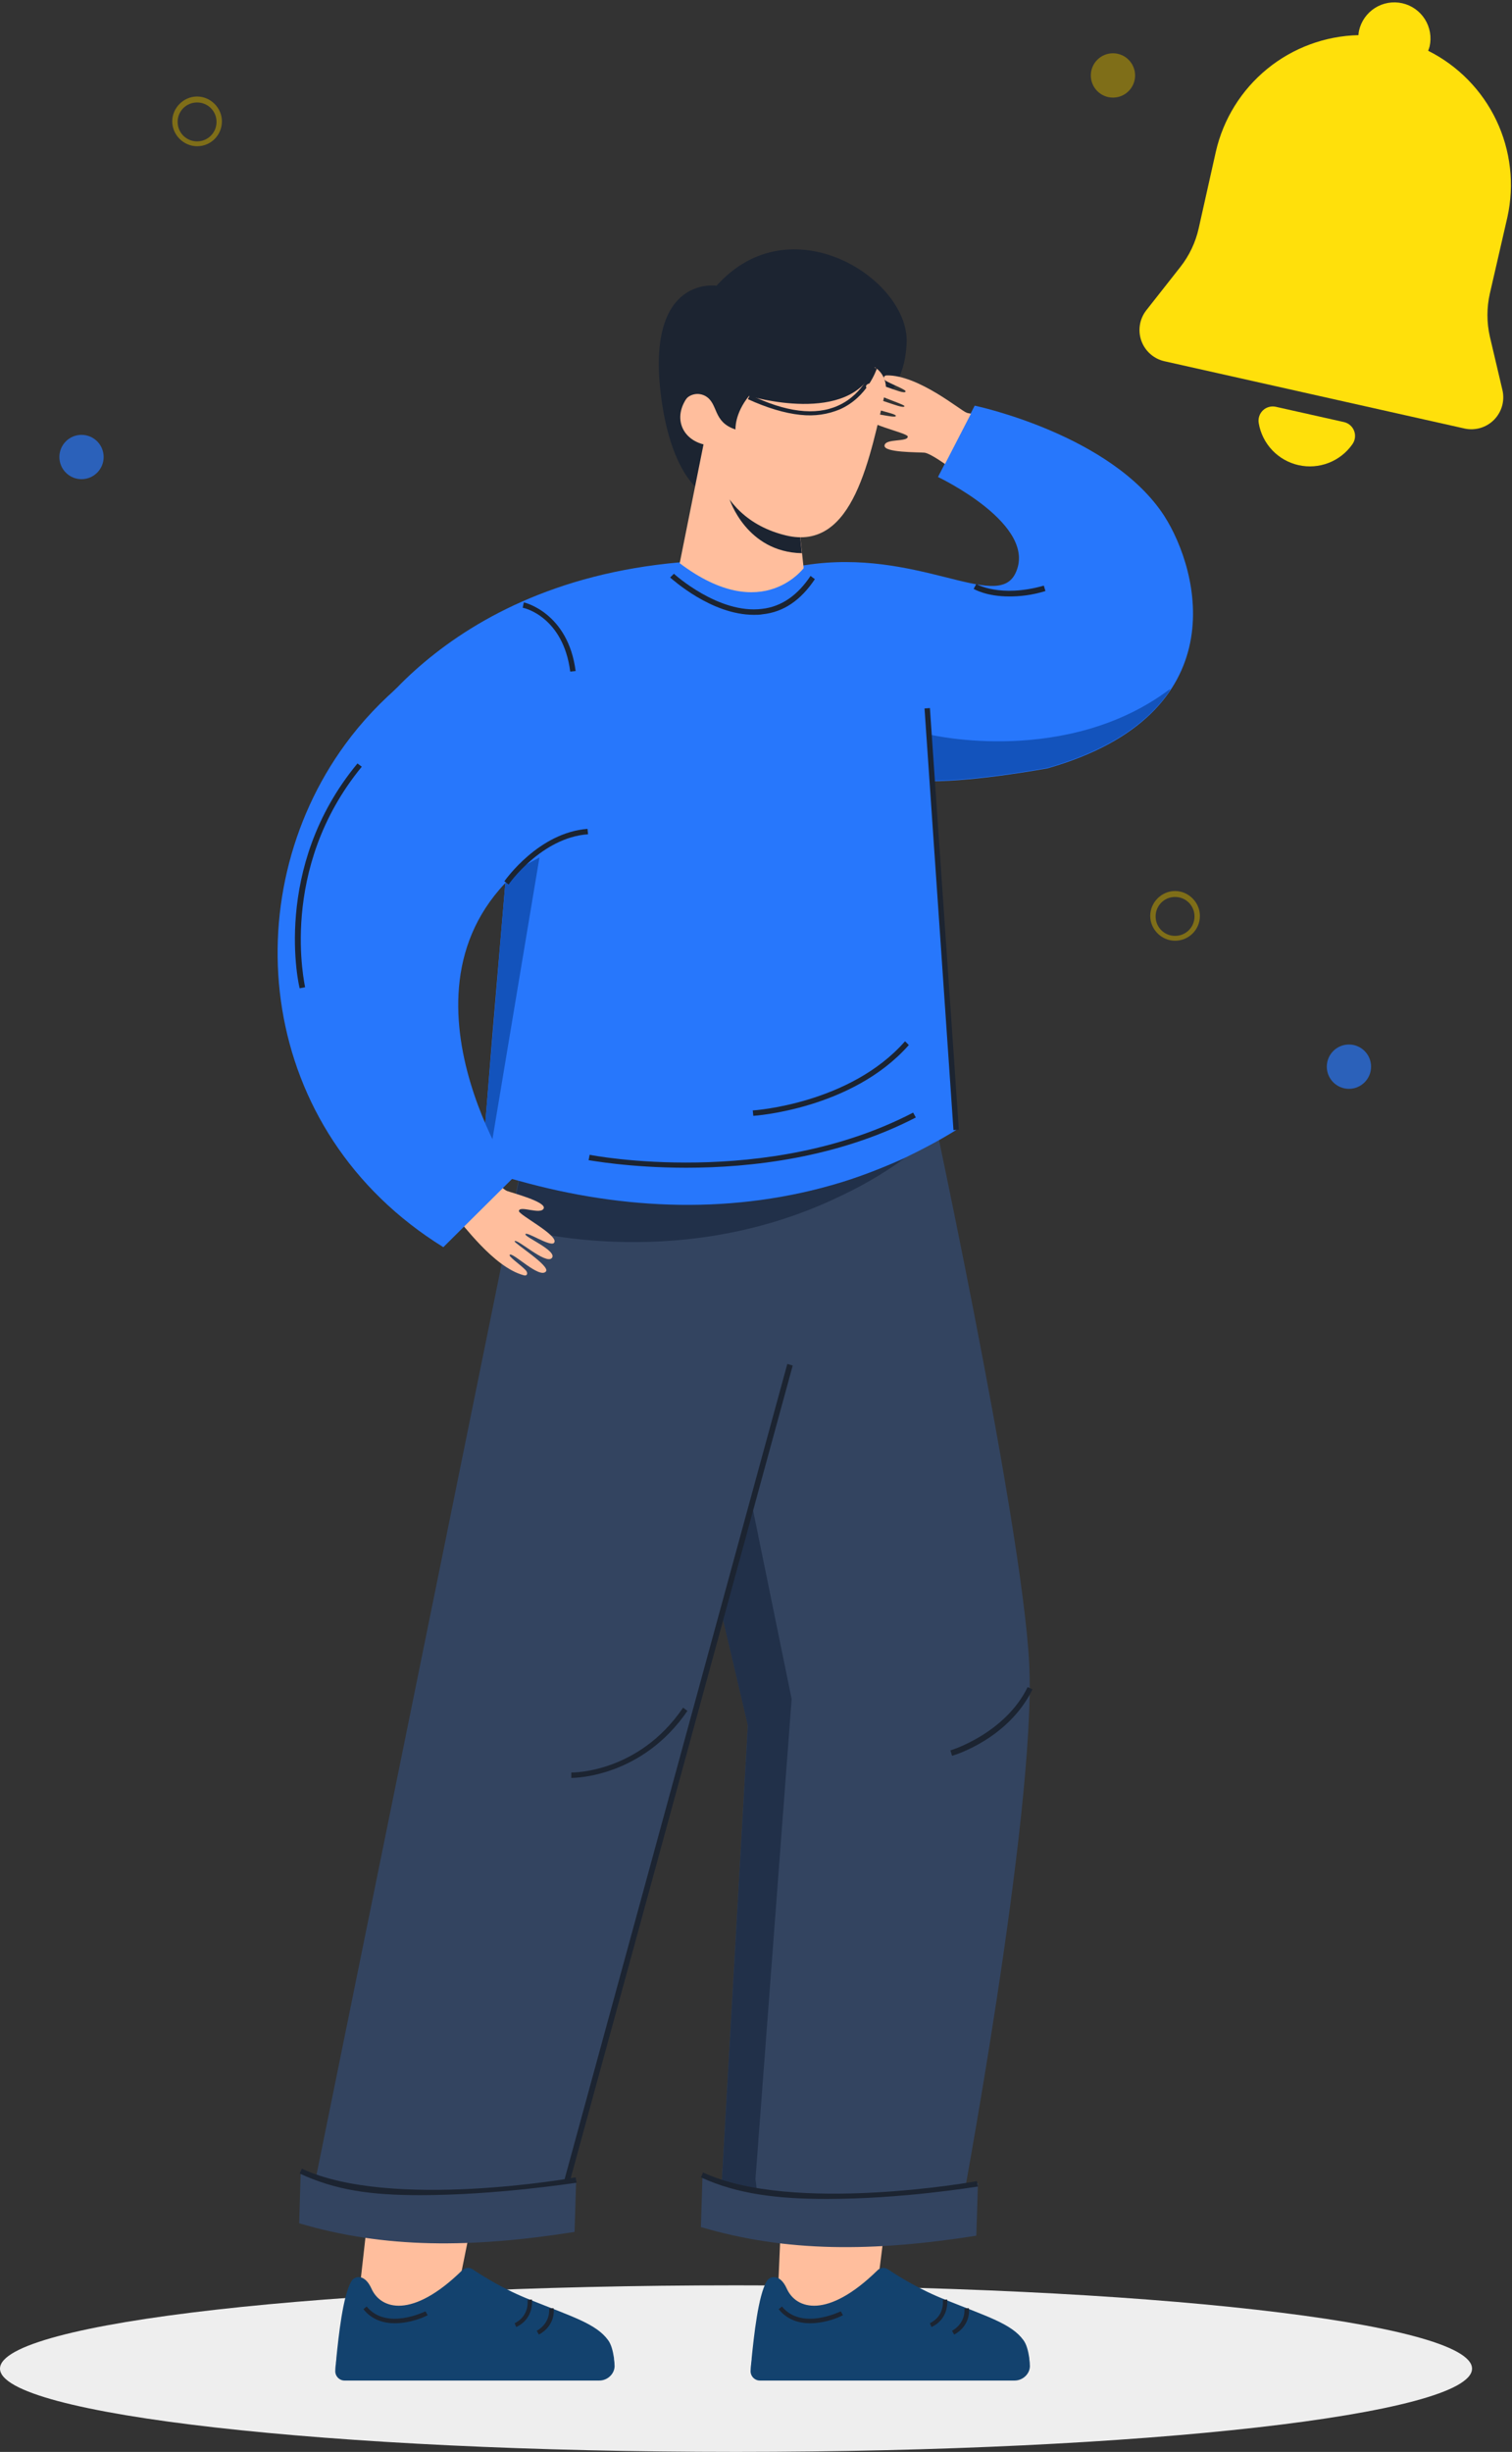 <svg width="227" height="368" viewBox="0 0 227 368" fill="none" xmlns="http://www.w3.org/2000/svg">
<rect x="0" y="0" width="227" height="368" fill="#333333" stroke="none"/>
<path d="M110.5 368C171.527 368 221 362.404 221 355.5C221 348.596 171.527 343 110.5 343C49.472 343 0 348.596 0 355.5C0 362.404 49.472 368 110.5 368Z" fill="#EEEEEE"/>
<path d="M53.67 346.42L56.67 319.813L73.29 321.192L68.263 346.015L53.67 346.42Z" fill="#FFBE9D"/>
<path d="M157.279 115.314C157.198 115.314 146.902 117.261 139.686 117.261L140.173 123.831L81.313 116.693L77.259 116.206L52.126 113.124C52.126 113.124 64.449 87.734 101.987 84.408C102.23 84.408 114.634 85.787 120.958 84.814C137.659 82.218 149.577 91.79 152.415 86.111C156.063 78.811 140.821 71.591 140.821 71.591L146.334 60.884C146.334 60.884 166.846 65.183 174.791 77.432C180.142 85.787 185.655 107.202 157.279 115.314Z" fill="#2777FC"/>
<path d="M107.584 42.882C107.584 42.882 97.206 41.259 99.152 58.7C100.53 70.948 105.152 73.707 105.152 73.707L106.368 63.323L108.07 56.347L111.557 46.694L107.584 42.882Z" fill="#1C2431"/>
<path d="M120.796 86.6L119.498 74.514L106.364 62.995L101.986 84.816C101.986 84.897 116.499 97.876 120.796 86.6Z" fill="#FFBE9D"/>
<path d="M120.387 83.029C112.037 82.867 109.523 74.917 109.523 74.917L119.739 76.783L120.387 83.029Z" fill="#1C2431"/>
<path d="M133.036 58.288C130.604 68.427 128.253 82.866 117.956 80.352C106.687 77.594 105.309 66.318 105.795 58.044C106.038 53.907 109.606 47.256 119.416 48.067C131.577 49.121 134.009 54.232 133.036 58.288Z" fill="#FFBE9D"/>
<path d="M108.065 62.183C108.47 59.992 106.362 58.046 104.335 58.857C103.687 59.1 103.119 59.587 102.714 60.398C101.011 63.643 103.2 66.888 107.254 66.888L108.065 62.183Z" fill="#FFBE9D"/>
<path d="M107.583 42.879C118.691 30.467 136.365 41.824 136.121 51.315C135.959 57.317 132.716 59.994 132.716 59.994C133.851 56.506 131.338 55.127 131.338 55.127C127.69 64.05 112.448 59.426 112.448 59.426C110.259 62.103 110.421 64.456 110.421 64.456C106.935 63.32 107.908 60.562 105.881 59.426C104.503 58.696 103.124 59.426 102.638 60.319C101.827 62.103 107.583 42.879 107.583 42.879Z" fill="#1C2431"/>
<path d="M120.146 62.262C122.335 62.506 124.281 62.181 126.065 61.451C130.281 59.586 131.578 55.449 131.659 55.286L131.01 55.124C131.01 55.124 129.794 59.099 125.822 60.883C122.416 62.425 117.957 61.857 112.607 59.261L112.282 59.91C115.12 61.208 117.795 62.019 120.146 62.262Z" fill="#1C2431"/>
<path d="M116.662 347.312L117.797 320.543H134.58L131.255 346.825L116.662 347.312Z" fill="#FFBE9D"/>
<path d="M143.902 333.927C143.902 333.927 155.577 272.197 154.523 249.808C153.469 228.15 138.632 160.092 138.632 160.092L88.772 158.632L112.283 258.893L108.067 332.711L143.902 333.927Z" fill="#334460"/>
<path d="M113.419 327.033L114.148 333.036L108.068 332.793L112.284 258.975L106.527 234.478L113.013 226.447L118.851 255.001L113.419 327.033Z" fill="#213049"/>
<path d="M129.068 167.556L126.311 177.453L125.744 179.643L83.828 332.063L46.615 330.846L76.207 185.321L77.829 177.209L80.261 165.285L129.068 167.556Z" fill="#334460"/>
<path d="M146.821 327.682C146.821 327.682 119.174 332.711 105.473 326.384L105.229 334.252C118.12 338.065 131.092 337.984 146.577 335.55L146.821 327.682Z" fill="#334460"/>
<path d="M83.018 146.057C83.018 145.895 84.801 127.886 94.855 114.989L94.125 114.34C83.829 127.562 82.045 145.814 82.045 145.976L83.018 146.057Z" fill="white"/>
<path d="M138.632 160.173L135.957 173.719C135.876 173.801 135.713 173.882 135.632 173.963C132.389 176.315 129.065 178.181 125.741 179.722C101.014 191.484 76.935 184.184 76.935 184.184L76.286 185.319L77.908 177.208C76.043 176.721 74.178 176.153 72.394 175.504L72.719 171.286L74.016 155.225L138.632 160.173Z" fill="#213049"/>
<path d="M143.579 169.583C140.984 171.205 138.309 172.584 135.633 173.882C132.553 175.261 129.472 176.478 126.31 177.451C110.419 182.318 93.718 181.669 77.828 177.208C75.963 176.721 74.098 176.153 72.314 175.504L72.639 171.286L73.936 155.225L75.963 131.376L77.26 116.207L79.287 93.575C79.287 93.575 101.825 84.49 101.988 84.49C114.716 94.143 120.959 84.896 120.959 84.896L139.201 111.989L143.579 169.583Z" fill="#2777FC"/>
<path d="M80.988 128.7L73.854 171.449L72.638 171.206L75.962 131.377L80.988 128.7Z" fill="#1353BC"/>
<path d="M72.556 175.018C73.205 175.829 75.151 178.343 76.124 178.749C77.016 179.073 81.961 180.371 81.637 181.345C81.231 182.399 77.989 180.858 77.907 181.75C77.826 182.318 84.069 185.482 83.177 186.536C82.61 187.185 79.042 184.752 78.88 185.238C78.718 185.644 83.745 187.753 82.853 188.808C81.961 189.862 77.583 185.806 77.259 186.293C77.097 186.536 82.691 190.024 81.961 190.836C80.988 191.971 77.016 187.915 76.529 188.321C76.286 188.564 77.988 189.7 78.88 190.592C79.367 191.079 79.124 191.566 78.637 191.403C74.016 190.187 69.232 183.292 68.584 182.886C67.53 182.237 66.07 181.669 65.098 181.02L72.556 175.018Z" fill="#FFBE9D"/>
<path d="M145.767 62.1L141.876 69.644C140.822 68.914 139.443 68.022 138.795 67.941C137.822 67.859 132.714 67.941 132.795 66.886C132.876 65.75 136.363 66.399 136.281 65.507C136.2 64.939 129.309 63.56 129.958 62.343C130.363 61.532 134.417 62.911 134.498 62.425C134.579 61.938 129.147 61.289 129.714 60.072C130.282 58.774 135.552 61.613 135.795 60.965C135.876 60.64 129.552 58.855 130.039 57.882C130.687 56.584 135.633 59.423 135.957 58.774C136.119 58.531 134.174 57.801 133.12 57.233C132.471 56.909 132.633 56.341 133.12 56.341C137.903 56.26 144.308 61.694 145.119 61.938C145.281 62.019 145.524 62.019 145.767 62.1Z" fill="#FFBE9D"/>
<path d="M77.097 176.721C77.097 176.721 56.18 145.409 80.746 128.375L96.069 89.6V89.357C79.692 88.708 61.774 98.037 51.802 111.746C35.101 134.621 38.425 169.745 66.558 187.185L77.097 176.721Z" fill="#2777FC"/>
<path d="M139.769 110.289C139.769 110.289 160.199 115.075 175.684 103.394L175.522 103.799C172.36 108.423 166.604 112.56 157.281 115.237C157.2 115.237 146.903 117.184 139.688 117.184L139.769 110.289Z" fill="#1353BC"/>
<path d="M139.61 106.273L138.801 106.328L143.145 169.61L143.954 169.554L139.61 106.273Z" fill="#1C2431"/>
<path d="M84.232 332.224L83.421 331.981L118.202 204.707L119.012 204.95L84.232 332.224Z" fill="#1C2431"/>
<path d="M86.503 327.115C86.503 327.115 58.857 332.145 45.155 325.817L44.912 333.686C57.803 337.498 70.775 337.417 86.26 334.984L86.503 327.115Z" fill="#334460"/>
<path d="M63.072 329.465C55.694 329.465 50.424 328.735 44.992 326.22L45.316 325.49C58.694 331.736 86.178 326.869 86.421 326.788L86.583 327.599C85.854 327.68 74.422 329.465 63.072 329.465Z" fill="#1C2431"/>
<path d="M124.12 330.034C116.742 330.034 110.661 329.304 105.229 326.79L105.554 326.06C118.931 332.306 146.415 327.439 146.658 327.357L146.821 328.169C146.172 328.25 135.47 330.034 124.12 330.034Z" fill="#1C2431"/>
<path d="M51.718 357.289H89.985C91.282 357.289 92.417 356.154 92.255 354.856C92.255 354.856 92.255 354.856 92.255 354.775C92.255 354.45 92.174 354.207 92.174 353.882C92.012 352.828 91.769 351.854 91.282 351.206C89.499 348.772 85.931 347.717 79.689 345.203C75.716 343.662 72.392 341.553 70.933 340.579C70.446 340.255 69.798 340.336 69.392 340.741C61.852 348.123 57.15 346.582 55.772 343.499C54.718 341.147 53.178 341.634 52.772 342.364C51.475 344.473 50.826 350.719 50.502 353.882C50.502 354.207 50.421 354.531 50.421 354.775C50.34 355.343 50.34 355.748 50.34 355.748C50.259 356.559 50.907 357.289 51.718 357.289Z" fill="#13426E"/>
<path d="M77.503 349.257C80.26 347.959 79.854 345.12 79.854 345.12L79.206 345.201C79.206 345.282 79.53 347.554 77.26 348.689L77.503 349.257Z" fill="#1C2431"/>
<path d="M80.908 350.394C83.422 349.015 83.178 346.581 83.097 346.419L82.449 346.5C82.449 346.581 82.692 348.609 80.584 349.826L80.908 350.394Z" fill="#1C2431"/>
<path d="M59.261 348.69C61.855 348.69 64.125 347.555 64.206 347.474L63.882 346.906C63.801 346.906 58.045 349.826 55.045 346.176L54.559 346.581C55.856 348.204 57.639 348.69 59.261 348.69Z" fill="#1C2431"/>
<path d="M114.071 357.289H152.338C153.635 357.289 154.77 356.154 154.608 354.856C154.608 354.856 154.608 354.856 154.608 354.775C154.608 354.45 154.527 354.207 154.527 353.882C154.365 352.828 154.121 351.854 153.635 351.206C151.851 348.772 148.284 347.717 142.041 345.203C138.069 343.662 134.745 341.553 133.285 340.579C132.799 340.255 132.15 340.336 131.745 340.741C124.205 348.123 119.503 346.582 118.124 343.499C117.07 341.147 115.53 341.634 115.125 342.364C113.827 344.473 113.179 350.719 112.855 353.882C112.855 354.207 112.773 354.531 112.773 354.775C112.692 355.343 112.692 355.748 112.692 355.748C112.611 356.559 113.26 357.289 114.071 357.289Z" fill="#13426E"/>
<path d="M139.849 349.257C142.605 347.959 142.2 345.12 142.2 345.12L141.551 345.201C141.551 345.282 141.876 347.554 139.605 348.689L139.849 349.257Z" fill="#1C2431"/>
<path d="M143.254 350.394C145.767 349.015 145.524 346.581 145.443 346.419L144.794 346.5C144.794 346.581 145.038 348.609 142.93 349.826L143.254 350.394Z" fill="#1C2431"/>
<path d="M121.608 348.69C124.202 348.69 126.472 347.555 126.553 347.474L126.229 346.906C126.148 346.906 120.391 349.826 117.392 346.176L116.905 346.581C118.202 348.204 119.986 348.69 121.608 348.69Z" fill="#1C2431"/>
<path d="M113.176 92.278C106.771 92.278 100.934 86.924 100.609 86.681L101.177 86.113C101.258 86.194 107.906 92.197 114.392 91.386C117.311 91.061 119.743 89.358 121.689 86.438L122.337 86.924C120.229 90.088 117.635 91.873 114.473 92.197C114.068 92.278 113.581 92.278 113.176 92.278Z" fill="#1C2431"/>
<path d="M85.61 100.796C84.556 92.603 78.719 91.224 78.476 91.224L78.638 90.413C78.719 90.413 85.286 91.954 86.421 100.715L85.61 100.796Z" fill="#1C2431"/>
<path d="M44.992 148.331C44.911 148.169 40.695 130.242 53.667 114.586L54.315 115.073C41.668 130.485 45.803 147.925 45.803 148.169L44.992 148.331Z" fill="#1C2431"/>
<path d="M76.368 132.756L75.72 132.269C75.963 131.944 80.909 124.968 88.205 124.4L88.286 125.212C81.314 125.698 76.368 132.674 76.368 132.756Z" fill="#1C2431"/>
<path d="M103.041 175.262C94.447 175.262 88.528 174.127 88.366 174.127L88.528 173.315C88.772 173.397 115.121 178.426 137.092 166.988L137.497 167.718C125.741 173.802 112.688 175.262 103.041 175.262Z" fill="#1C2431"/>
<path d="M151.524 89.52C148.119 89.52 146.335 88.466 146.173 88.384L146.578 87.654C146.578 87.654 150.145 89.763 156.712 87.898L156.956 88.709C154.848 89.358 153.064 89.52 151.524 89.52Z" fill="#1C2431"/>
<path d="M85.773 266.843C85.692 266.843 85.692 266.843 85.773 266.843V266.032C85.854 266.032 95.826 266.194 102.555 256.298L103.204 256.785C96.475 266.6 86.584 266.843 85.773 266.843Z" fill="#1C2431"/>
<path d="M142.93 263.518L142.687 262.707C142.768 262.707 150.875 260.192 154.28 253.216L155.01 253.54C151.443 260.922 143.335 263.437 142.93 263.518Z" fill="#1C2431"/>
<path d="M113.095 167.475L113.014 166.663C113.176 166.663 127.607 165.69 135.877 156.28L136.444 156.848C127.931 166.501 113.176 167.475 113.095 167.475Z" fill="#1C2431"/>
<g opacity="0.67">
<path d="M12.238 71.917C14.074 71.917 15.562 70.428 15.562 68.591C15.562 66.755 14.074 65.266 12.238 65.266C10.402 65.266 8.914 66.755 8.914 68.591C8.914 70.428 10.402 71.917 12.238 71.917Z" fill="#2777FC"/>
</g>
<g opacity="0.53">
<path d="M29.588 21.948C27.561 21.948 25.858 20.245 25.858 18.217C25.858 16.189 27.561 14.485 29.588 14.485C31.615 14.485 33.317 16.189 33.317 18.217C33.317 20.245 31.696 21.948 29.588 21.948ZM29.588 15.378C27.966 15.378 26.669 16.675 26.669 18.298C26.669 19.92 27.966 21.218 29.588 21.218C31.209 21.218 32.507 19.92 32.507 18.298C32.507 16.675 31.209 15.378 29.588 15.378Z" fill="#C3A200"/>
</g>
<g opacity="0.53">
<path d="M167.091 14.649C168.926 14.649 170.415 13.16 170.415 11.323C170.415 9.486 168.926 7.997 167.091 7.997C165.255 7.997 163.767 9.486 163.767 11.323C163.767 13.16 165.255 14.649 167.091 14.649Z" fill="#C3A200"/>
</g>
<g opacity="0.67">
<path d="M202.519 163.418C204.355 163.418 205.843 161.929 205.843 160.092C205.843 158.256 204.355 156.767 202.519 156.767C200.684 156.767 199.195 158.256 199.195 160.092C199.195 161.929 200.684 163.418 202.519 163.418Z" fill="#2777FC"/>
</g>
<g opacity="0.53">
<path d="M176.414 141.193C174.387 141.193 172.685 139.49 172.685 137.462C172.685 135.434 174.387 133.73 176.414 133.73C178.441 133.73 180.143 135.434 180.143 137.462C180.143 139.571 178.441 141.193 176.414 141.193ZM176.414 134.623C174.792 134.623 173.495 135.921 173.495 137.543C173.495 139.165 174.792 140.463 176.414 140.463C178.035 140.463 179.333 139.165 179.333 137.543C179.333 135.921 178.035 134.623 176.414 134.623Z" fill="#C3A200"/>
</g>
<path d="M225.569 58.566L223.672 50.507C223.193 48.388 223.193 46.189 223.672 44.071L226.309 32.594C227.388 27.7 226.804 22.586 224.649 18.062C222.494 13.538 218.891 9.863 214.412 7.619C214.496 7.408 214.569 7.193 214.63 6.974C214.786 6.278 214.803 5.558 214.681 4.855C214.558 4.152 214.299 3.48 213.917 2.877C213.535 2.275 213.038 1.754 212.455 1.343C211.872 0.933 211.213 0.641 210.517 0.486C209.822 0.33 209.102 0.313 208.399 0.435C207.697 0.558 207.026 0.817 206.423 1.199C205.821 1.582 205.3 2.079 204.89 2.662C204.48 3.246 204.189 3.904 204.033 4.601C203.986 4.823 203.957 5.048 203.947 5.275C198.94 5.392 194.115 7.178 190.237 10.348C186.358 13.519 183.648 17.893 182.534 22.779L179.963 34.265C179.491 36.38 178.551 38.362 177.212 40.065L172.098 46.567C171.598 47.205 171.267 47.959 171.137 48.759C171.006 49.56 171.081 50.38 171.352 51.144C171.624 51.907 172.085 52.59 172.691 53.127C173.298 53.665 174.03 54.04 174.821 54.218L219.886 64.318C220.674 64.489 221.492 64.457 222.265 64.228C223.037 63.998 223.739 63.576 224.306 63.003C224.872 62.429 225.285 61.722 225.506 60.946C225.727 60.171 225.749 59.352 225.569 58.566Z" fill="#FFE00B"/>
<path d="M191.538 61.053C191.195 60.977 190.839 60.987 190.501 61.083C190.163 61.177 189.854 61.354 189.6 61.597C189.347 61.841 189.158 62.142 189.049 62.476C188.94 62.81 188.915 63.166 188.976 63.512C189.235 65.037 189.942 66.451 191.006 67.573C192.071 68.695 193.445 69.475 194.954 69.812C196.463 70.15 198.038 70.031 199.479 69.471C200.92 68.91 202.162 67.933 203.046 66.663C203.248 66.377 203.377 66.046 203.42 65.698C203.464 65.351 203.422 64.998 203.297 64.67C203.173 64.343 202.969 64.052 202.705 63.821C202.442 63.591 202.125 63.429 201.784 63.35L191.538 61.053Z" fill="#FFE00B"/>
</svg>
